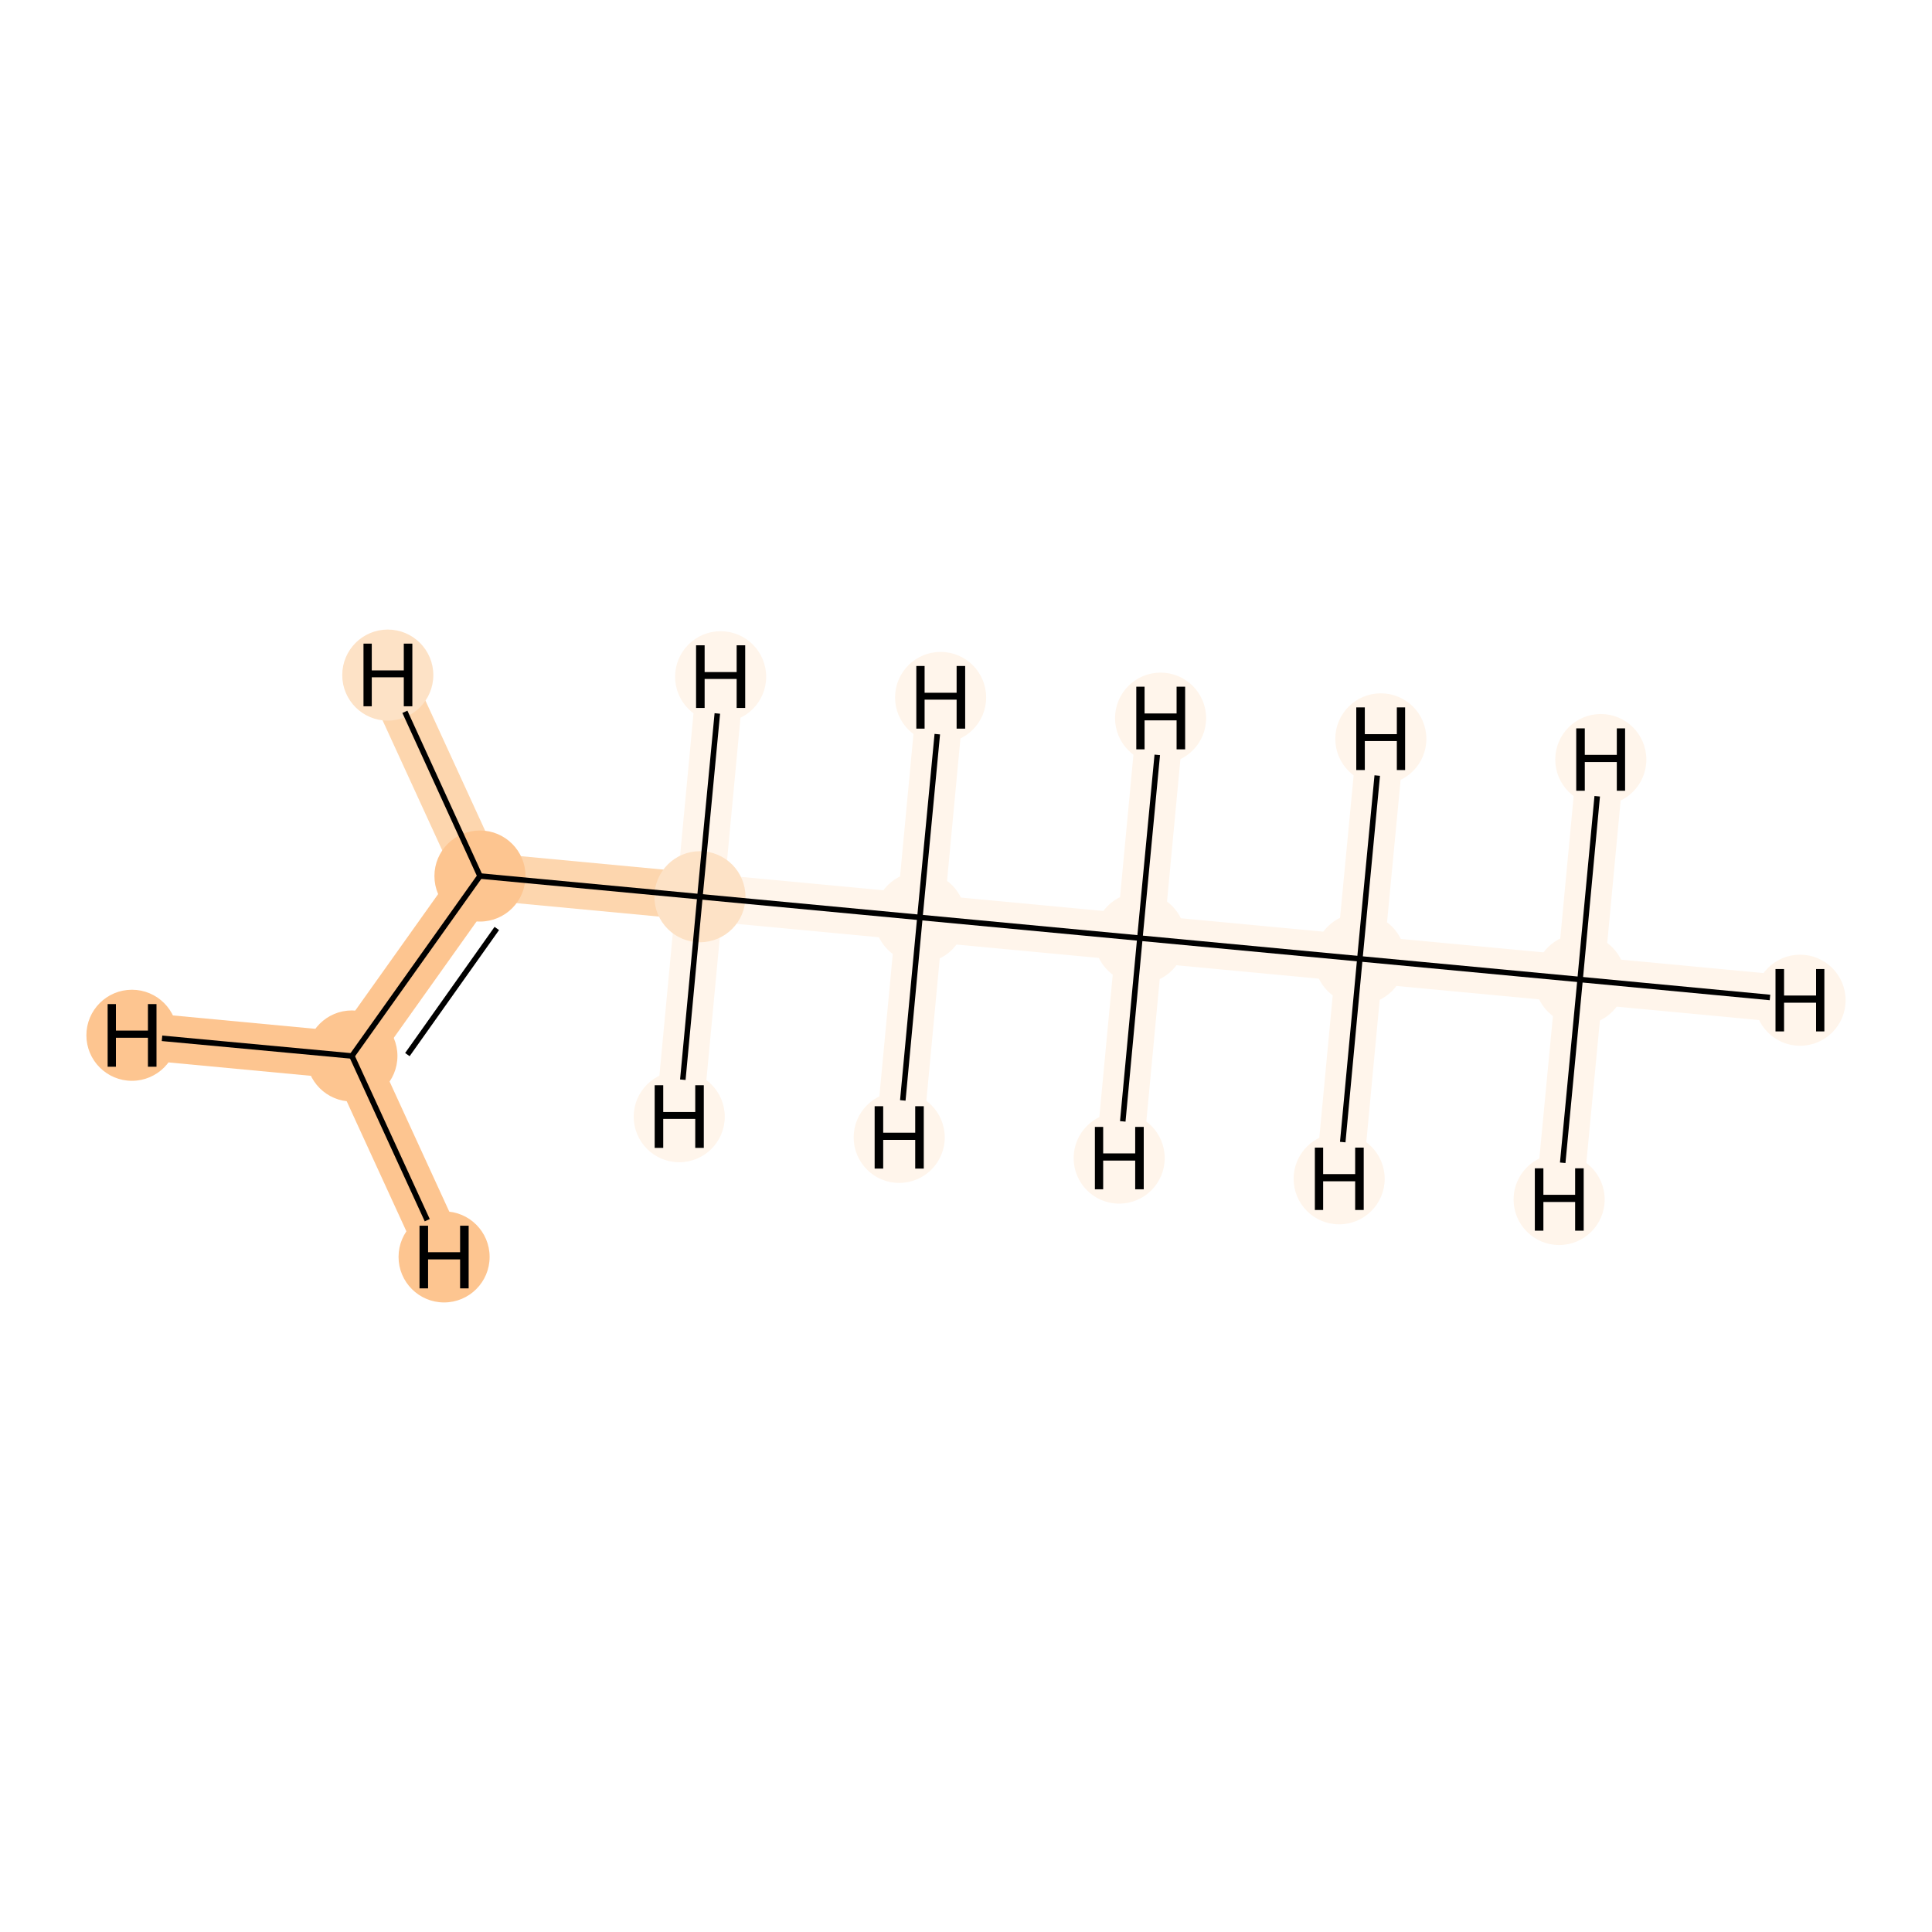 <?xml version='1.0' encoding='iso-8859-1'?>
<svg version='1.1' baseProfile='full'
              xmlns='http://www.w3.org/2000/svg'
                      xmlns:rdkit='http://www.rdkit.org/xml'
                      xmlns:xlink='http://www.w3.org/1999/xlink'
                  xml:space='preserve'
width='700px' height='700px' viewBox='0 0 700 700'>
<!-- END OF HEADER -->
<rect style='opacity:1.0;fill:#FFFFFF;stroke:none' width='700.0' height='700.0' x='0.0' y='0.0'> </rect>
<path d='M 572.5,354.9 L 492.7,347.4' style='fill:none;fill-rule:evenodd;stroke:#FFF5EB;stroke-width:17.1px;stroke-linecap:butt;stroke-linejoin:miter;stroke-opacity:1' />
<path d='M 572.5,354.9 L 652.2,362.4' style='fill:none;fill-rule:evenodd;stroke:#FFF5EB;stroke-width:17.1px;stroke-linecap:butt;stroke-linejoin:miter;stroke-opacity:1' />
<path d='M 572.5,354.9 L 580.0,275.2' style='fill:none;fill-rule:evenodd;stroke:#FFF5EB;stroke-width:17.1px;stroke-linecap:butt;stroke-linejoin:miter;stroke-opacity:1' />
<path d='M 572.5,354.9 L 564.9,434.6' style='fill:none;fill-rule:evenodd;stroke:#FFF5EB;stroke-width:17.1px;stroke-linecap:butt;stroke-linejoin:miter;stroke-opacity:1' />
<path d='M 492.7,347.4 L 413.0,339.9' style='fill:none;fill-rule:evenodd;stroke:#FFF5EB;stroke-width:17.1px;stroke-linecap:butt;stroke-linejoin:miter;stroke-opacity:1' />
<path d='M 492.7,347.4 L 500.3,267.7' style='fill:none;fill-rule:evenodd;stroke:#FFF5EB;stroke-width:17.1px;stroke-linecap:butt;stroke-linejoin:miter;stroke-opacity:1' />
<path d='M 492.7,347.4 L 485.2,427.1' style='fill:none;fill-rule:evenodd;stroke:#FFF5EB;stroke-width:17.1px;stroke-linecap:butt;stroke-linejoin:miter;stroke-opacity:1' />
<path d='M 413.0,339.9 L 333.3,332.4' style='fill:none;fill-rule:evenodd;stroke:#FFF5EB;stroke-width:17.1px;stroke-linecap:butt;stroke-linejoin:miter;stroke-opacity:1' />
<path d='M 413.0,339.9 L 405.5,419.6' style='fill:none;fill-rule:evenodd;stroke:#FFF5EB;stroke-width:17.1px;stroke-linecap:butt;stroke-linejoin:miter;stroke-opacity:1' />
<path d='M 413.0,339.9 L 420.5,260.2' style='fill:none;fill-rule:evenodd;stroke:#FFF5EB;stroke-width:17.1px;stroke-linecap:butt;stroke-linejoin:miter;stroke-opacity:1' />
<path d='M 333.3,332.4 L 253.6,324.9' style='fill:none;fill-rule:evenodd;stroke:#FFF5EB;stroke-width:17.1px;stroke-linecap:butt;stroke-linejoin:miter;stroke-opacity:1' />
<path d='M 333.3,332.4 L 340.8,252.7' style='fill:none;fill-rule:evenodd;stroke:#FFF5EB;stroke-width:17.1px;stroke-linecap:butt;stroke-linejoin:miter;stroke-opacity:1' />
<path d='M 333.3,332.4 L 325.8,412.1' style='fill:none;fill-rule:evenodd;stroke:#FFF5EB;stroke-width:17.1px;stroke-linecap:butt;stroke-linejoin:miter;stroke-opacity:1' />
<path d='M 253.6,324.9 L 173.9,317.4' style='fill:none;fill-rule:evenodd;stroke:#FDD6AE;stroke-width:17.1px;stroke-linecap:butt;stroke-linejoin:miter;stroke-opacity:1' />
<path d='M 253.6,324.9 L 261.1,245.2' style='fill:none;fill-rule:evenodd;stroke:#FFF5EB;stroke-width:17.1px;stroke-linecap:butt;stroke-linejoin:miter;stroke-opacity:1' />
<path d='M 253.6,324.9 L 246.1,404.6' style='fill:none;fill-rule:evenodd;stroke:#FFF5EB;stroke-width:17.1px;stroke-linecap:butt;stroke-linejoin:miter;stroke-opacity:1' />
<path d='M 173.9,317.4 L 127.5,382.6' style='fill:none;fill-rule:evenodd;stroke:#FDC590;stroke-width:17.1px;stroke-linecap:butt;stroke-linejoin:miter;stroke-opacity:1' />
<path d='M 173.9,317.4 L 140.5,244.6' style='fill:none;fill-rule:evenodd;stroke:#FDD6AE;stroke-width:17.1px;stroke-linecap:butt;stroke-linejoin:miter;stroke-opacity:1' />
<path d='M 127.5,382.6 L 47.8,375.1' style='fill:none;fill-rule:evenodd;stroke:#FDC590;stroke-width:17.1px;stroke-linecap:butt;stroke-linejoin:miter;stroke-opacity:1' />
<path d='M 127.5,382.6 L 160.9,455.4' style='fill:none;fill-rule:evenodd;stroke:#FDC590;stroke-width:17.1px;stroke-linecap:butt;stroke-linejoin:miter;stroke-opacity:1' />
<ellipse cx='572.5' cy='354.9' rx='16.0' ry='16.0'  style='fill:#FFF5EB;fill-rule:evenodd;stroke:#FFF5EB;stroke-width:1.0px;stroke-linecap:butt;stroke-linejoin:miter;stroke-opacity:1' />
<ellipse cx='492.7' cy='347.4' rx='16.0' ry='16.0'  style='fill:#FFF5EB;fill-rule:evenodd;stroke:#FFF5EB;stroke-width:1.0px;stroke-linecap:butt;stroke-linejoin:miter;stroke-opacity:1' />
<ellipse cx='413.0' cy='339.9' rx='16.0' ry='16.0'  style='fill:#FFF5EB;fill-rule:evenodd;stroke:#FFF5EB;stroke-width:1.0px;stroke-linecap:butt;stroke-linejoin:miter;stroke-opacity:1' />
<ellipse cx='333.3' cy='332.4' rx='16.0' ry='16.0'  style='fill:#FFF5EB;fill-rule:evenodd;stroke:#FFF5EB;stroke-width:1.0px;stroke-linecap:butt;stroke-linejoin:miter;stroke-opacity:1' />
<ellipse cx='253.6' cy='324.9' rx='16.0' ry='16.0'  style='fill:#FDE2C6;fill-rule:evenodd;stroke:#FDE2C6;stroke-width:1.0px;stroke-linecap:butt;stroke-linejoin:miter;stroke-opacity:1' />
<ellipse cx='173.9' cy='317.4' rx='16.0' ry='16.0'  style='fill:#FDC590;fill-rule:evenodd;stroke:#FDC590;stroke-width:1.0px;stroke-linecap:butt;stroke-linejoin:miter;stroke-opacity:1' />
<ellipse cx='127.5' cy='382.6' rx='16.0' ry='16.0'  style='fill:#FDC590;fill-rule:evenodd;stroke:#FDC590;stroke-width:1.0px;stroke-linecap:butt;stroke-linejoin:miter;stroke-opacity:1' />
<ellipse cx='652.2' cy='362.4' rx='16.0' ry='16.0'  style='fill:#FFF5EB;fill-rule:evenodd;stroke:#FFF5EB;stroke-width:1.0px;stroke-linecap:butt;stroke-linejoin:miter;stroke-opacity:1' />
<ellipse cx='580.0' cy='275.2' rx='16.0' ry='16.0'  style='fill:#FFF5EB;fill-rule:evenodd;stroke:#FFF5EB;stroke-width:1.0px;stroke-linecap:butt;stroke-linejoin:miter;stroke-opacity:1' />
<ellipse cx='564.9' cy='434.6' rx='16.0' ry='16.0'  style='fill:#FFF5EB;fill-rule:evenodd;stroke:#FFF5EB;stroke-width:1.0px;stroke-linecap:butt;stroke-linejoin:miter;stroke-opacity:1' />
<ellipse cx='500.3' cy='267.7' rx='16.0' ry='16.0'  style='fill:#FFF5EB;fill-rule:evenodd;stroke:#FFF5EB;stroke-width:1.0px;stroke-linecap:butt;stroke-linejoin:miter;stroke-opacity:1' />
<ellipse cx='485.2' cy='427.1' rx='16.0' ry='16.0'  style='fill:#FFF5EB;fill-rule:evenodd;stroke:#FFF5EB;stroke-width:1.0px;stroke-linecap:butt;stroke-linejoin:miter;stroke-opacity:1' />
<ellipse cx='405.5' cy='419.6' rx='16.0' ry='16.0'  style='fill:#FFF5EB;fill-rule:evenodd;stroke:#FFF5EB;stroke-width:1.0px;stroke-linecap:butt;stroke-linejoin:miter;stroke-opacity:1' />
<ellipse cx='420.5' cy='260.2' rx='16.0' ry='16.0'  style='fill:#FFF5EB;fill-rule:evenodd;stroke:#FFF5EB;stroke-width:1.0px;stroke-linecap:butt;stroke-linejoin:miter;stroke-opacity:1' />
<ellipse cx='340.8' cy='252.7' rx='16.0' ry='16.0'  style='fill:#FFF5EB;fill-rule:evenodd;stroke:#FFF5EB;stroke-width:1.0px;stroke-linecap:butt;stroke-linejoin:miter;stroke-opacity:1' />
<ellipse cx='325.8' cy='412.1' rx='16.0' ry='16.0'  style='fill:#FFF5EB;fill-rule:evenodd;stroke:#FFF5EB;stroke-width:1.0px;stroke-linecap:butt;stroke-linejoin:miter;stroke-opacity:1' />
<ellipse cx='261.1' cy='245.2' rx='16.0' ry='16.0'  style='fill:#FFF5EB;fill-rule:evenodd;stroke:#FFF5EB;stroke-width:1.0px;stroke-linecap:butt;stroke-linejoin:miter;stroke-opacity:1' />
<ellipse cx='246.1' cy='404.6' rx='16.0' ry='16.0'  style='fill:#FFF5EB;fill-rule:evenodd;stroke:#FFF5EB;stroke-width:1.0px;stroke-linecap:butt;stroke-linejoin:miter;stroke-opacity:1' />
<ellipse cx='140.5' cy='244.6' rx='16.0' ry='16.0'  style='fill:#FDE2C6;fill-rule:evenodd;stroke:#FDE2C6;stroke-width:1.0px;stroke-linecap:butt;stroke-linejoin:miter;stroke-opacity:1' />
<ellipse cx='47.8' cy='375.1' rx='16.0' ry='16.0'  style='fill:#FDC590;fill-rule:evenodd;stroke:#FDC590;stroke-width:1.0px;stroke-linecap:butt;stroke-linejoin:miter;stroke-opacity:1' />
<ellipse cx='160.9' cy='455.4' rx='16.0' ry='16.0'  style='fill:#FDC590;fill-rule:evenodd;stroke:#FDC590;stroke-width:1.0px;stroke-linecap:butt;stroke-linejoin:miter;stroke-opacity:1' />
<path class='bond-0 atom-0 atom-1' d='M 572.5,354.9 L 492.7,347.4' style='fill:none;fill-rule:evenodd;stroke:#000000;stroke-width:2.0px;stroke-linecap:butt;stroke-linejoin:miter;stroke-opacity:1' />
<path class='bond-6 atom-0 atom-7' d='M 572.5,354.9 L 641.3,361.4' style='fill:none;fill-rule:evenodd;stroke:#000000;stroke-width:2.0px;stroke-linecap:butt;stroke-linejoin:miter;stroke-opacity:1' />
<path class='bond-7 atom-0 atom-8' d='M 572.5,354.9 L 578.7,288.5' style='fill:none;fill-rule:evenodd;stroke:#000000;stroke-width:2.0px;stroke-linecap:butt;stroke-linejoin:miter;stroke-opacity:1' />
<path class='bond-8 atom-0 atom-9' d='M 572.5,354.9 L 566.2,421.3' style='fill:none;fill-rule:evenodd;stroke:#000000;stroke-width:2.0px;stroke-linecap:butt;stroke-linejoin:miter;stroke-opacity:1' />
<path class='bond-1 atom-1 atom-2' d='M 492.7,347.4 L 413.0,339.9' style='fill:none;fill-rule:evenodd;stroke:#000000;stroke-width:2.0px;stroke-linecap:butt;stroke-linejoin:miter;stroke-opacity:1' />
<path class='bond-9 atom-1 atom-10' d='M 492.7,347.4 L 499.0,281.0' style='fill:none;fill-rule:evenodd;stroke:#000000;stroke-width:2.0px;stroke-linecap:butt;stroke-linejoin:miter;stroke-opacity:1' />
<path class='bond-10 atom-1 atom-11' d='M 492.7,347.4 L 486.5,413.8' style='fill:none;fill-rule:evenodd;stroke:#000000;stroke-width:2.0px;stroke-linecap:butt;stroke-linejoin:miter;stroke-opacity:1' />
<path class='bond-2 atom-2 atom-3' d='M 413.0,339.9 L 333.3,332.4' style='fill:none;fill-rule:evenodd;stroke:#000000;stroke-width:2.0px;stroke-linecap:butt;stroke-linejoin:miter;stroke-opacity:1' />
<path class='bond-11 atom-2 atom-12' d='M 413.0,339.9 L 406.8,406.3' style='fill:none;fill-rule:evenodd;stroke:#000000;stroke-width:2.0px;stroke-linecap:butt;stroke-linejoin:miter;stroke-opacity:1' />
<path class='bond-12 atom-2 atom-13' d='M 413.0,339.9 L 419.3,273.5' style='fill:none;fill-rule:evenodd;stroke:#000000;stroke-width:2.0px;stroke-linecap:butt;stroke-linejoin:miter;stroke-opacity:1' />
<path class='bond-3 atom-3 atom-4' d='M 333.3,332.4 L 253.6,324.9' style='fill:none;fill-rule:evenodd;stroke:#000000;stroke-width:2.0px;stroke-linecap:butt;stroke-linejoin:miter;stroke-opacity:1' />
<path class='bond-13 atom-3 atom-14' d='M 333.3,332.4 L 339.6,266.0' style='fill:none;fill-rule:evenodd;stroke:#000000;stroke-width:2.0px;stroke-linecap:butt;stroke-linejoin:miter;stroke-opacity:1' />
<path class='bond-14 atom-3 atom-15' d='M 333.3,332.4 L 327.1,398.7' style='fill:none;fill-rule:evenodd;stroke:#000000;stroke-width:2.0px;stroke-linecap:butt;stroke-linejoin:miter;stroke-opacity:1' />
<path class='bond-4 atom-4 atom-5' d='M 253.6,324.9 L 173.9,317.4' style='fill:none;fill-rule:evenodd;stroke:#000000;stroke-width:2.0px;stroke-linecap:butt;stroke-linejoin:miter;stroke-opacity:1' />
<path class='bond-15 atom-4 atom-16' d='M 253.6,324.9 L 259.9,258.5' style='fill:none;fill-rule:evenodd;stroke:#000000;stroke-width:2.0px;stroke-linecap:butt;stroke-linejoin:miter;stroke-opacity:1' />
<path class='bond-16 atom-4 atom-17' d='M 253.6,324.9 L 247.4,391.2' style='fill:none;fill-rule:evenodd;stroke:#000000;stroke-width:2.0px;stroke-linecap:butt;stroke-linejoin:miter;stroke-opacity:1' />
<path class='bond-5 atom-5 atom-6' d='M 173.9,317.4 L 127.5,382.6' style='fill:none;fill-rule:evenodd;stroke:#000000;stroke-width:2.0px;stroke-linecap:butt;stroke-linejoin:miter;stroke-opacity:1' />
<path class='bond-5 atom-5 atom-6' d='M 180.0,336.4 L 147.6,382.1' style='fill:none;fill-rule:evenodd;stroke:#000000;stroke-width:2.0px;stroke-linecap:butt;stroke-linejoin:miter;stroke-opacity:1' />
<path class='bond-17 atom-5 atom-18' d='M 173.9,317.4 L 146.7,257.9' style='fill:none;fill-rule:evenodd;stroke:#000000;stroke-width:2.0px;stroke-linecap:butt;stroke-linejoin:miter;stroke-opacity:1' />
<path class='bond-18 atom-6 atom-19' d='M 127.5,382.6 L 58.7,376.2' style='fill:none;fill-rule:evenodd;stroke:#000000;stroke-width:2.0px;stroke-linecap:butt;stroke-linejoin:miter;stroke-opacity:1' />
<path class='bond-19 atom-6 atom-20' d='M 127.5,382.6 L 154.8,442.1' style='fill:none;fill-rule:evenodd;stroke:#000000;stroke-width:2.0px;stroke-linecap:butt;stroke-linejoin:miter;stroke-opacity:1' />
<path  class='atom-7' d='M 643.3 351.1
L 646.4 351.1
L 646.4 360.7
L 658.0 360.7
L 658.0 351.1
L 661.0 351.1
L 661.0 373.7
L 658.0 373.7
L 658.0 363.3
L 646.4 363.3
L 646.4 373.7
L 643.3 373.7
L 643.3 351.1
' fill='#000000'/>
<path  class='atom-8' d='M 571.1 263.9
L 574.2 263.9
L 574.2 273.5
L 585.8 273.5
L 585.8 263.9
L 588.8 263.9
L 588.8 286.5
L 585.8 286.5
L 585.8 276.1
L 574.2 276.1
L 574.2 286.5
L 571.1 286.5
L 571.1 263.9
' fill='#000000'/>
<path  class='atom-9' d='M 556.1 423.3
L 559.2 423.3
L 559.2 432.9
L 570.7 432.9
L 570.7 423.3
L 573.8 423.3
L 573.8 445.9
L 570.7 445.9
L 570.7 435.5
L 559.2 435.5
L 559.2 445.9
L 556.1 445.9
L 556.1 423.3
' fill='#000000'/>
<path  class='atom-10' d='M 491.4 256.3
L 494.5 256.3
L 494.5 266.0
L 506.1 266.0
L 506.1 256.3
L 509.1 256.3
L 509.1 279.0
L 506.1 279.0
L 506.1 268.5
L 494.5 268.5
L 494.5 279.0
L 491.4 279.0
L 491.4 256.3
' fill='#000000'/>
<path  class='atom-11' d='M 476.4 415.8
L 479.4 415.8
L 479.4 425.4
L 491.0 425.4
L 491.0 415.8
L 494.1 415.8
L 494.1 438.4
L 491.0 438.4
L 491.0 428.0
L 479.4 428.0
L 479.4 438.4
L 476.4 438.4
L 476.4 415.8
' fill='#000000'/>
<path  class='atom-12' d='M 396.7 408.3
L 399.7 408.3
L 399.7 417.9
L 411.3 417.9
L 411.3 408.3
L 414.4 408.3
L 414.4 430.9
L 411.3 430.9
L 411.3 420.5
L 399.7 420.5
L 399.7 430.9
L 396.7 430.9
L 396.7 408.3
' fill='#000000'/>
<path  class='atom-13' d='M 411.7 248.8
L 414.7 248.8
L 414.7 258.5
L 426.3 258.5
L 426.3 248.8
L 429.4 248.8
L 429.4 271.5
L 426.3 271.5
L 426.3 261.0
L 414.7 261.0
L 414.7 271.5
L 411.7 271.5
L 411.7 248.8
' fill='#000000'/>
<path  class='atom-14' d='M 332.0 241.3
L 335.0 241.3
L 335.0 251.0
L 346.6 251.0
L 346.6 241.3
L 349.7 241.3
L 349.7 264.0
L 346.6 264.0
L 346.6 253.5
L 335.0 253.5
L 335.0 264.0
L 332.0 264.0
L 332.0 241.3
' fill='#000000'/>
<path  class='atom-15' d='M 316.9 400.8
L 320.0 400.8
L 320.0 410.4
L 331.6 410.4
L 331.6 400.8
L 334.7 400.8
L 334.7 423.4
L 331.6 423.4
L 331.6 413.0
L 320.0 413.0
L 320.0 423.4
L 316.9 423.4
L 316.9 400.8
' fill='#000000'/>
<path  class='atom-16' d='M 252.2 233.8
L 255.3 233.8
L 255.3 243.5
L 266.9 243.5
L 266.9 233.8
L 270.0 233.8
L 270.0 256.5
L 266.9 256.5
L 266.9 246.0
L 255.3 246.0
L 255.3 256.5
L 252.2 256.5
L 252.2 233.8
' fill='#000000'/>
<path  class='atom-17' d='M 237.2 393.2
L 240.3 393.2
L 240.3 402.9
L 251.9 402.9
L 251.9 393.2
L 255.0 393.2
L 255.0 415.9
L 251.9 415.9
L 251.9 405.4
L 240.3 405.4
L 240.3 415.9
L 237.2 415.9
L 237.2 393.2
' fill='#000000'/>
<path  class='atom-18' d='M 131.7 233.2
L 134.7 233.2
L 134.7 242.9
L 146.3 242.9
L 146.3 233.2
L 149.4 233.2
L 149.4 255.9
L 146.3 255.9
L 146.3 245.4
L 134.7 245.4
L 134.7 255.9
L 131.7 255.9
L 131.7 233.2
' fill='#000000'/>
<path  class='atom-19' d='M 39.0 363.8
L 42.0 363.8
L 42.0 373.4
L 53.6 373.4
L 53.6 363.8
L 56.7 363.8
L 56.7 386.5
L 53.6 386.5
L 53.6 376.0
L 42.0 376.0
L 42.0 386.5
L 39.0 386.5
L 39.0 363.8
' fill='#000000'/>
<path  class='atom-20' d='M 152.0 444.1
L 155.1 444.1
L 155.1 453.7
L 166.7 453.7
L 166.7 444.1
L 169.8 444.1
L 169.8 466.8
L 166.7 466.8
L 166.7 456.3
L 155.1 456.3
L 155.1 466.8
L 152.0 466.8
L 152.0 444.1
' fill='#000000'/>
</svg>
